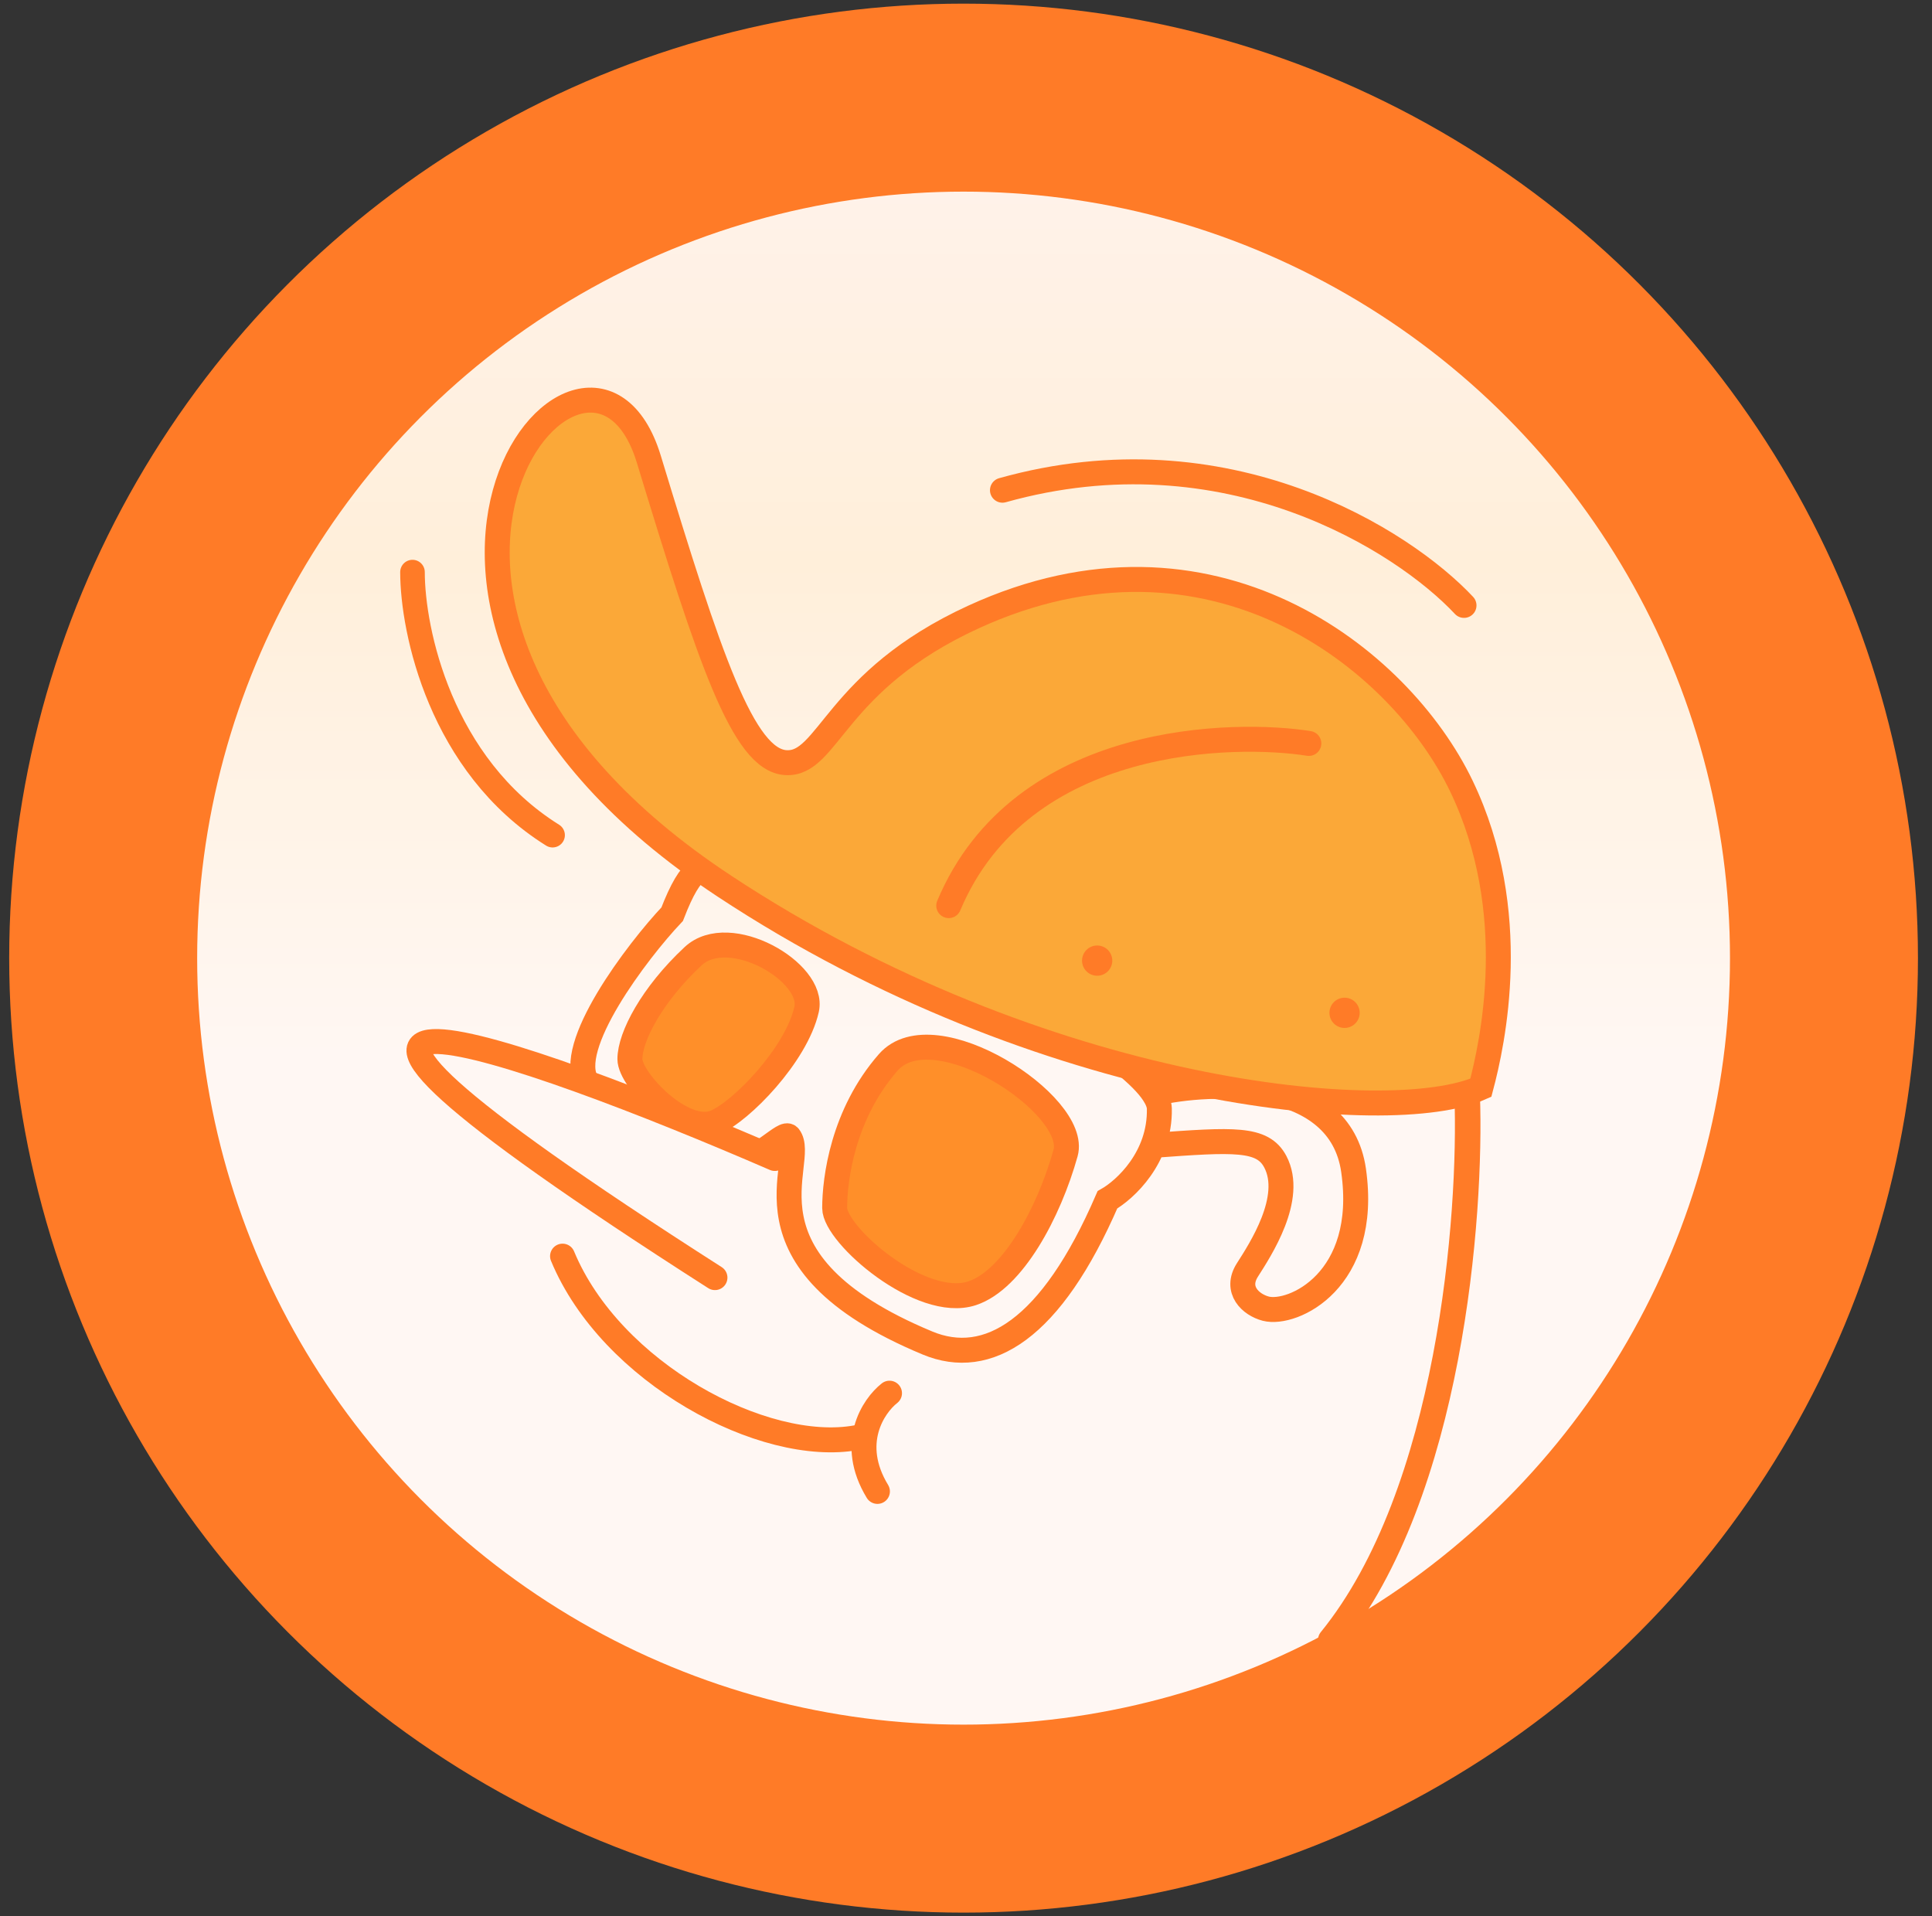 <svg width="121" height="120" viewBox="0 0 121 120" fill="none" xmlns="http://www.w3.org/2000/svg">
<rect x="0" y="0" width="121" height="120" fill="#333333" stroke="none"/>
<g clip-path="url(#clip0_104_579)">
<circle cx="60.348" cy="60" r="53.886" fill="url(#paint0_linear_104_579)" stroke="#FF7B27" stroke-width="11.772"/>
<path d="M72.252 68.489C72.479 68.838 72.604 69.151 72.609 69.421C72.673 72.485 70.467 74.507 69.357 75.135C65.822 83.32 61.839 85.661 58.091 84.103C45.669 78.938 50.639 72.752 49.415 71.179C48.807 70.398 43.769 78.384 36.781 67.816C35.323 65.61 39.923 59.545 42.097 57.249C43.339 54.041 43.995 54.209 45.574 53.833C47.042 53.483 69.258 63.891 72.252 68.489ZM72.252 68.489C75.934 67.628 83.927 67.379 84.773 73.288C85.765 80.209 80.945 82.382 79.278 81.952C78.332 81.708 77.328 80.776 78.125 79.526C78.922 78.275 81.066 75.02 79.873 72.752C79.075 71.236 77.285 71.356 72.209 71.727" stroke="#FF7B27" stroke-width="1.563"/>
<path d="M91.69 37.912C87.905 33.866 76.825 26.76 62.783 30.698" stroke="#FF7B27" stroke-width="1.563" stroke-linecap="round"/>
<path d="M53.649 90.028C47.833 91.089 38.256 85.957 35.232 78.662" stroke="#FF7B27" stroke-width="1.563" stroke-linecap="round"/>
<path d="M55.709 87.244C54.694 88.04 53.124 90.384 54.953 93.395" stroke="#FF7B27" stroke-width="1.563" stroke-linecap="round"/>
<path d="M45.378 55.498C65.36 68.675 87.108 70.657 92.744 68.117C93.483 65.338 95.312 57.106 91.525 49.224C87.662 41.183 75.823 31.827 60.969 38.637C52.241 42.638 51.901 47.913 49.222 47.758C46.542 47.603 44.436 41.243 40.635 28.755C36.834 16.267 18.826 37.988 45.378 55.498Z" fill="#FBA838" stroke="#FF7B27" stroke-width="1.563" stroke-linecap="round"/>
<path d="M81.971 46.555C77.467 45.838 63.981 45.867 59.419 56.712" stroke="#FF7B27" stroke-width="1.563" stroke-linecap="round"/>
<circle cx="0.947" cy="0.947" r="0.947" transform="matrix(-1 0 0 1 85.156 62.478)" fill="#FF7B27"/>
<circle cx="0.947" cy="0.947" r="0.947" transform="matrix(-1 0 0 1 69.662 59.209)" fill="#FF7B27"/>
<path d="M60.882 80.987C63.44 80.14 65.702 75.908 66.735 72.207C67.577 69.192 58.483 63.269 55.632 66.526C52.78 69.783 52.275 73.842 52.275 75.65C52.275 77.333 57.685 82.045 60.882 80.987Z" fill="#FF8F29" stroke="#FF7B27" stroke-width="1.563" stroke-linecap="round"/>
<path d="M44.787 70.283C46.39 69.627 49.87 66.074 50.517 63.208C51.045 60.874 45.668 57.771 43.408 59.881C40.825 62.291 39.45 64.924 39.45 66.324C39.45 67.627 42.782 71.103 44.787 70.283Z" fill="#FF8F29" stroke="#FF7B27" stroke-width="1.563" stroke-linecap="round"/>
<path d="M48.527 72.889C32.574 65.975 9.489 57.788 44.777 80.349L48.527 72.889Z" fill="#FFF7F3"/>
<path d="M48.527 72.547C32.574 65.633 9.489 57.446 44.777 80.007" stroke="#FF7B27" stroke-width="1.563" stroke-linecap="round"/>
<path d="M91.889 68.578C92.161 76.119 90.834 93.503 83.343 102.707" stroke="#FF7B27" stroke-width="1.599" stroke-linecap="round"/>
<path d="M25.834 35.826C25.834 39.49 27.589 47.915 34.608 52.299" stroke="#FF7B27" stroke-width="1.54" stroke-linecap="round"/>
</g>
<defs>
<linearGradient id="paint0_linear_104_579" x1="60.348" y1="12" x2="60.348" y2="160.357" gradientUnits="userSpaceOnUse">
<stop stop-color="#FFF2E9"/>
<stop offset="0.157" stop-color="#FFEFDA"/>
<stop offset="0.365" stop-color="#FFF7F3"/>
</linearGradient>
<clipPath id="clip0_104_579">
<rect width="120" height="120" fill="white" transform="translate(0.348)"/>
</clipPath>
</defs>
</svg>

